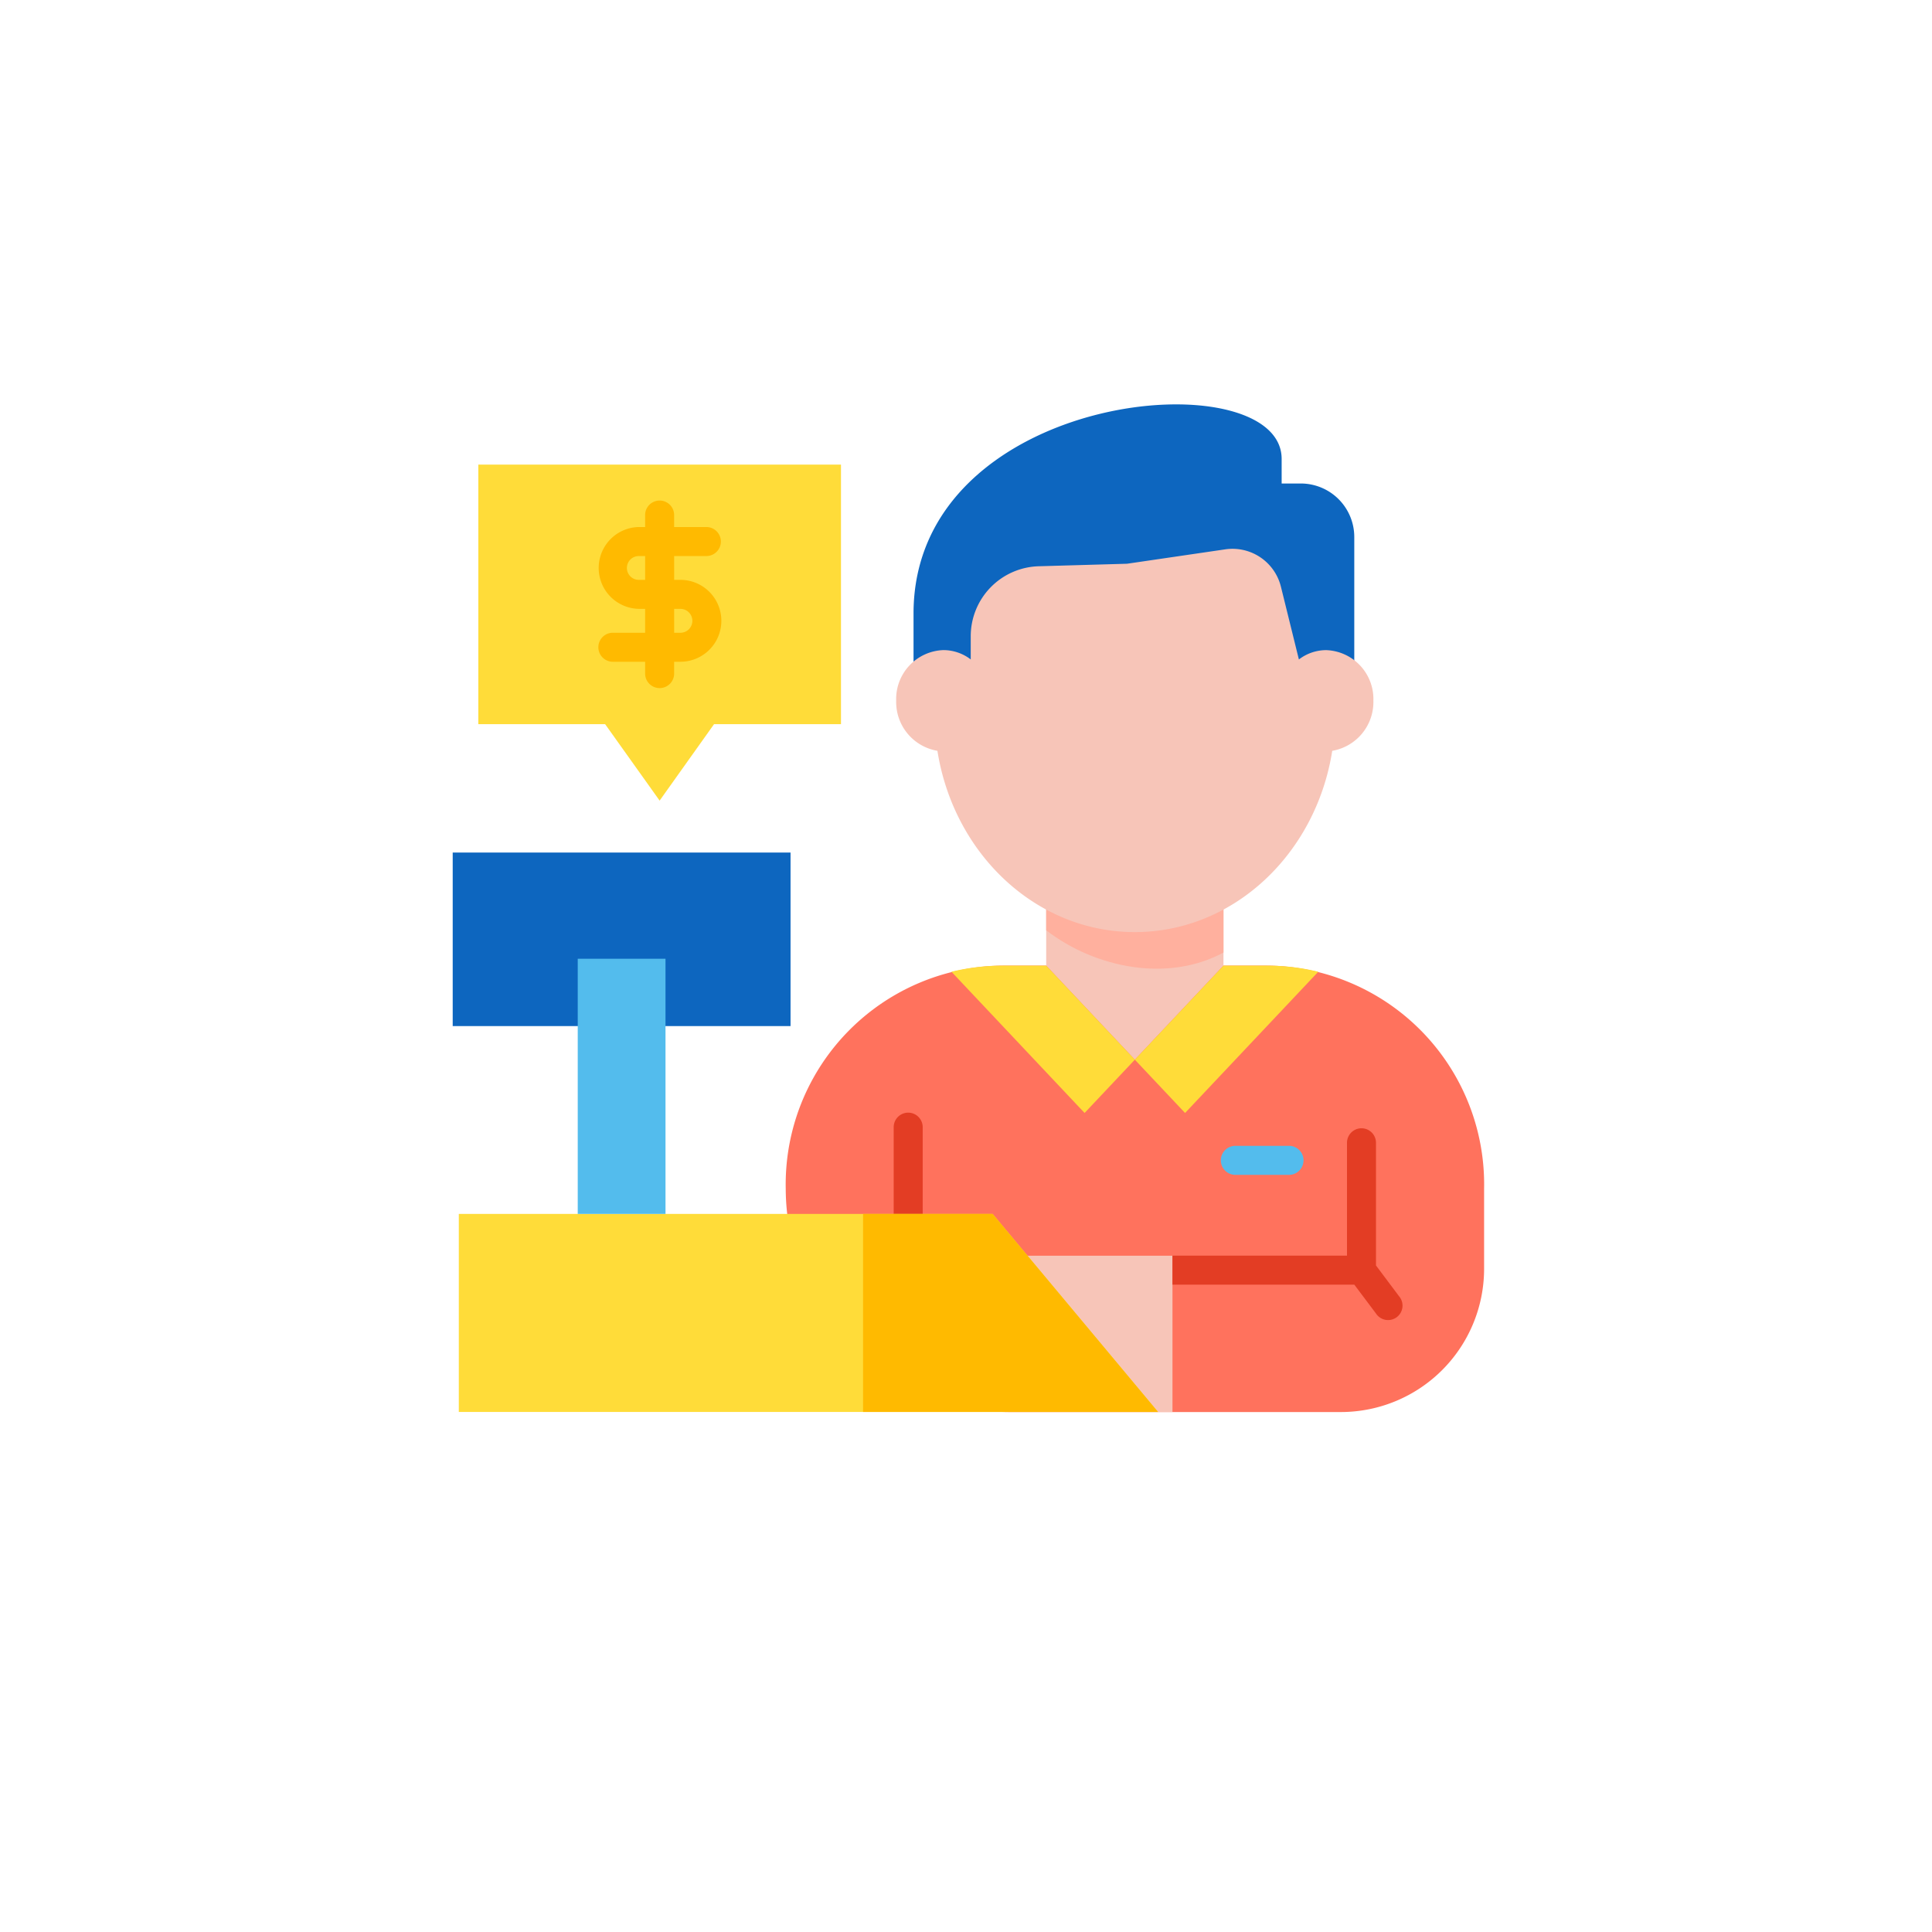 <svg xmlns="http://www.w3.org/2000/svg" xmlns:xlink="http://www.w3.org/1999/xlink" width="114.25" height="114.251" viewBox="0 0 114.25 114.251">
  <defs>
    <filter id="Trazado_873178" x="0" y="0" width="114.25" height="114.251" filterUnits="userSpaceOnUse">
      <feOffset dy="3" input="SourceAlpha"/>
      <feGaussianBlur stdDeviation="3" result="blur"/>
      <feFlood flood-opacity="0.161"/>
      <feComposite operator="in" in2="blur"/>
      <feComposite in="SourceGraphic"/>
    </filter>
  </defs>
  <g id="Grupo_1099136" data-name="Grupo 1099136" transform="translate(-1273.333 -133)">
    <g transform="matrix(1, 0, 0, 1, 1273.33, 133)" filter="url(#Trazado_873178)">
      <path id="Trazado_873178-2" data-name="Trazado 873178" d="M220.937,159.14a48.125,48.125,0,1,1-48.125-48.125A48.126,48.126,0,0,1,220.937,159.14Z" transform="translate(-115.69 -105.02)" fill="#fff"/>
    </g>
    <g id="cashier_16779330" transform="translate(1299.604 150.532)">
      <g id="Grupo_1099121" data-name="Grupo 1099121" transform="translate(2.014 9.942)">
        <path id="Trazado_873325" data-name="Trazado 873325" d="M34.629,51.564V36.213H13.182V51.564h7.5l3.222,4.52,3.218-4.52Z" transform="translate(-13.182 -36.213)" fill="#ffdc39" fill-rule="evenodd"/>
      </g>
      <g id="Grupo_1099122" data-name="Grupo 1099122" transform="translate(20.19 39.57)">
        <path id="Trazado_873326" data-name="Trazado 873326" d="M193.933,284.47h-15.6a12.939,12.939,0,0,0-12.848,13.2,13.238,13.238,0,0,0,13.2,13.2h19.652a8.472,8.472,0,0,0,8.446-8.446v-4.752A12.936,12.936,0,0,0,193.933,284.47Z" transform="translate(-165.481 -284.47)" fill="#ff725d" fill-rule="evenodd"/>
      </g>
      <g id="Grupo_1099123" data-name="Grupo 1099123" transform="translate(26.578 48.266)">
        <path id="Trazado_873327" data-name="Trazado 873327" d="M220.717,366.935a.857.857,0,1,1-1.715,0v-8.745a.857.857,0,1,1,1.715,0Z" transform="translate(-219.002 -357.333)" fill="#e33d24"/>
      </g>
      <g id="Grupo_1099124" data-name="Grupo 1099124" transform="translate(33.413 56.726)">
        <path id="Trazado_873328" data-name="Trazado 873328" d="M276.274,428.218h9.651v9.237h-9.651Z" transform="translate(-276.274 -428.218)" fill="#f7c5b8" fill-rule="evenodd"/>
      </g>
      <path id="Trazado_873329" data-name="Trazado 873329" d="M370.531,375l-1.364-1.82v-7.255a.857.857,0,1,0-1.715,0V372.6H357.131v1.716h10.755l1.277,1.7A.854.854,0,1,0,370.531,375Z" transform="translate(-314.068 -315.878)" fill="#e33d24"/>
      <g id="Grupo_1099125" data-name="Grupo 1099125" transform="translate(35.596 31.826)">
        <path id="Trazado_873330" data-name="Trazado 873330" d="M294.569,227.322l5.242,5.561,5.242-5.561v-7.745H294.569Z" transform="translate(-294.569 -219.577)" fill="#f7c5b8" fill-rule="evenodd"/>
      </g>
      <g id="Grupo_1099126" data-name="Grupo 1099126" transform="translate(35.596 31.826)">
        <path id="Trazado_873331" data-name="Trazado 873331" d="M305.053,226.548v-6.971H294.569v5.655C297.506,227.489,301.783,228.315,305.053,226.548Z" transform="translate(-294.569 -219.577)" fill="#ffb09e" fill-rule="evenodd"/>
      </g>
      <g id="Grupo_1099127" data-name="Grupo 1099127" transform="translate(0.861 54.255)">
        <path id="Trazado_873332" data-name="Trazado 873332" d="M3.525,407.508H35.094l9.779,11.709H3.525Z" transform="translate(-3.525 -407.508)" fill="#ffdc39" fill-rule="evenodd"/>
      </g>
      <g id="Grupo_1099128" data-name="Grupo 1099128" transform="translate(24.766 54.255)">
        <path id="Trazado_873333" data-name="Trazado 873333" d="M203.818,407.508h7.665l9.779,11.709H203.818Z" transform="translate(-203.818 -407.508)" fill="#ffba00" fill-rule="evenodd"/>
      </g>
      <g id="Grupo_1099129" data-name="Grupo 1099129" transform="translate(0.5 32.884)">
        <path id="Trazado_873334" data-name="Trazado 873334" d="M.5,228.449H20.478v10.262H.5Z" transform="translate(-0.5 -228.449)" fill="#0d66bf" fill-rule="evenodd"/>
      </g>
      <g id="Grupo_1099130" data-name="Grupo 1099130" transform="translate(7.894 39.164)">
        <path id="Trazado_873335" data-name="Trazado 873335" d="M62.455,281.067h5.19v15.09h-5.19Z" transform="translate(-62.455 -281.067)" fill="#53bced" fill-rule="evenodd"/>
      </g>
      <path id="Trazado_873336" data-name="Trazado 873336" d="M77.314,58.733h-.371V57.324h1.934a.858.858,0,0,0,0-1.715H76.942V54.9a.857.857,0,1,0-1.715,0v.708h-.375a2.42,2.42,0,0,0,0,4.839h.375v1.413H73.29a.858.858,0,0,0,0,1.715h1.937v.7a.857.857,0,1,0,1.715,0v-.7h.371a2.421,2.421,0,0,0,0-4.843Zm-2.461,0a.7.7,0,1,1,0-1.409h.375v1.409Zm2.461,3.128h-.371V60.448h.371a.706.706,0,0,1,0,1.413Z" transform="translate(-63.348 -41.974)" fill="#ffba00"/>
      <g id="Grupo_1099131" data-name="Grupo 1099131" transform="translate(27.751 6.381)">
        <path id="Trazado_873337" data-name="Trazado 873337" d="M254.9,23.171H228.833V18.756c0-13.292,21.769-15.073,21.769-9.147v1.451h1.139a3.165,3.165,0,0,1,3.156,3.156v8.956Z" transform="translate(-228.833 -6.381)" fill="#0d66bf" fill-rule="evenodd"/>
      </g>
      <g id="Grupo_1099132" data-name="Grupo 1099132" transform="translate(26.73 14.926)">
        <path id="Trazado_873338" data-name="Trazado 873338" d="M222.715,89.918c.962,6.089,5.822,10.72,11.674,10.72s10.713-4.631,11.674-10.72a2.929,2.929,0,0,0,2.433-2.965,2.894,2.894,0,0,0-2.791-2.989,2.652,2.652,0,0,0-1.614.552l-1.062-4.3a2.949,2.949,0,0,0-3.3-2.211l-5.8.85-5.231.149a4.139,4.139,0,0,0-4.013,4.135v1.375a2.663,2.663,0,0,0-1.618-.552,2.894,2.894,0,0,0-2.791,2.989A2.929,2.929,0,0,0,222.715,89.918Z" transform="translate(-220.281 -77.976)" fill="#f7c5b8" fill-rule="evenodd"/>
      </g>
      <g id="Grupo_1099133" data-name="Grupo 1099133" transform="translate(29.994 39.571)">
        <path id="Trazado_873339" data-name="Trazado 873339" d="M247.623,284.832l7.873,8.352,2.972-3.152-5.242-5.561h-2.558A12.862,12.862,0,0,0,247.623,284.832Z" transform="translate(-247.623 -284.471)" fill="#ffdc39" fill-rule="evenodd"/>
      </g>
      <g id="Grupo_1099134" data-name="Grupo 1099134" transform="translate(40.838 39.571)">
        <path id="Trazado_873340" data-name="Trazado 873340" d="M349.339,284.832l-7.877,8.352-2.971-3.152,5.242-5.561h2.562A12.884,12.884,0,0,1,349.339,284.832Z" transform="translate(-338.491 -284.471)" fill="#ffdc39" fill-rule="evenodd"/>
      </g>
      <g id="Grupo_1099135" data-name="Grupo 1099135" transform="translate(45.896 50.228)">
        <path id="Trazado_873341" data-name="Trazado 873341" d="M384.96,375.482h-3.232a.858.858,0,0,1,0-1.715h3.232a.858.858,0,0,1,0,1.715Z" transform="translate(-380.871 -373.767)" fill="#53bced"/>
      </g>
    </g>
  </g>
</svg>
